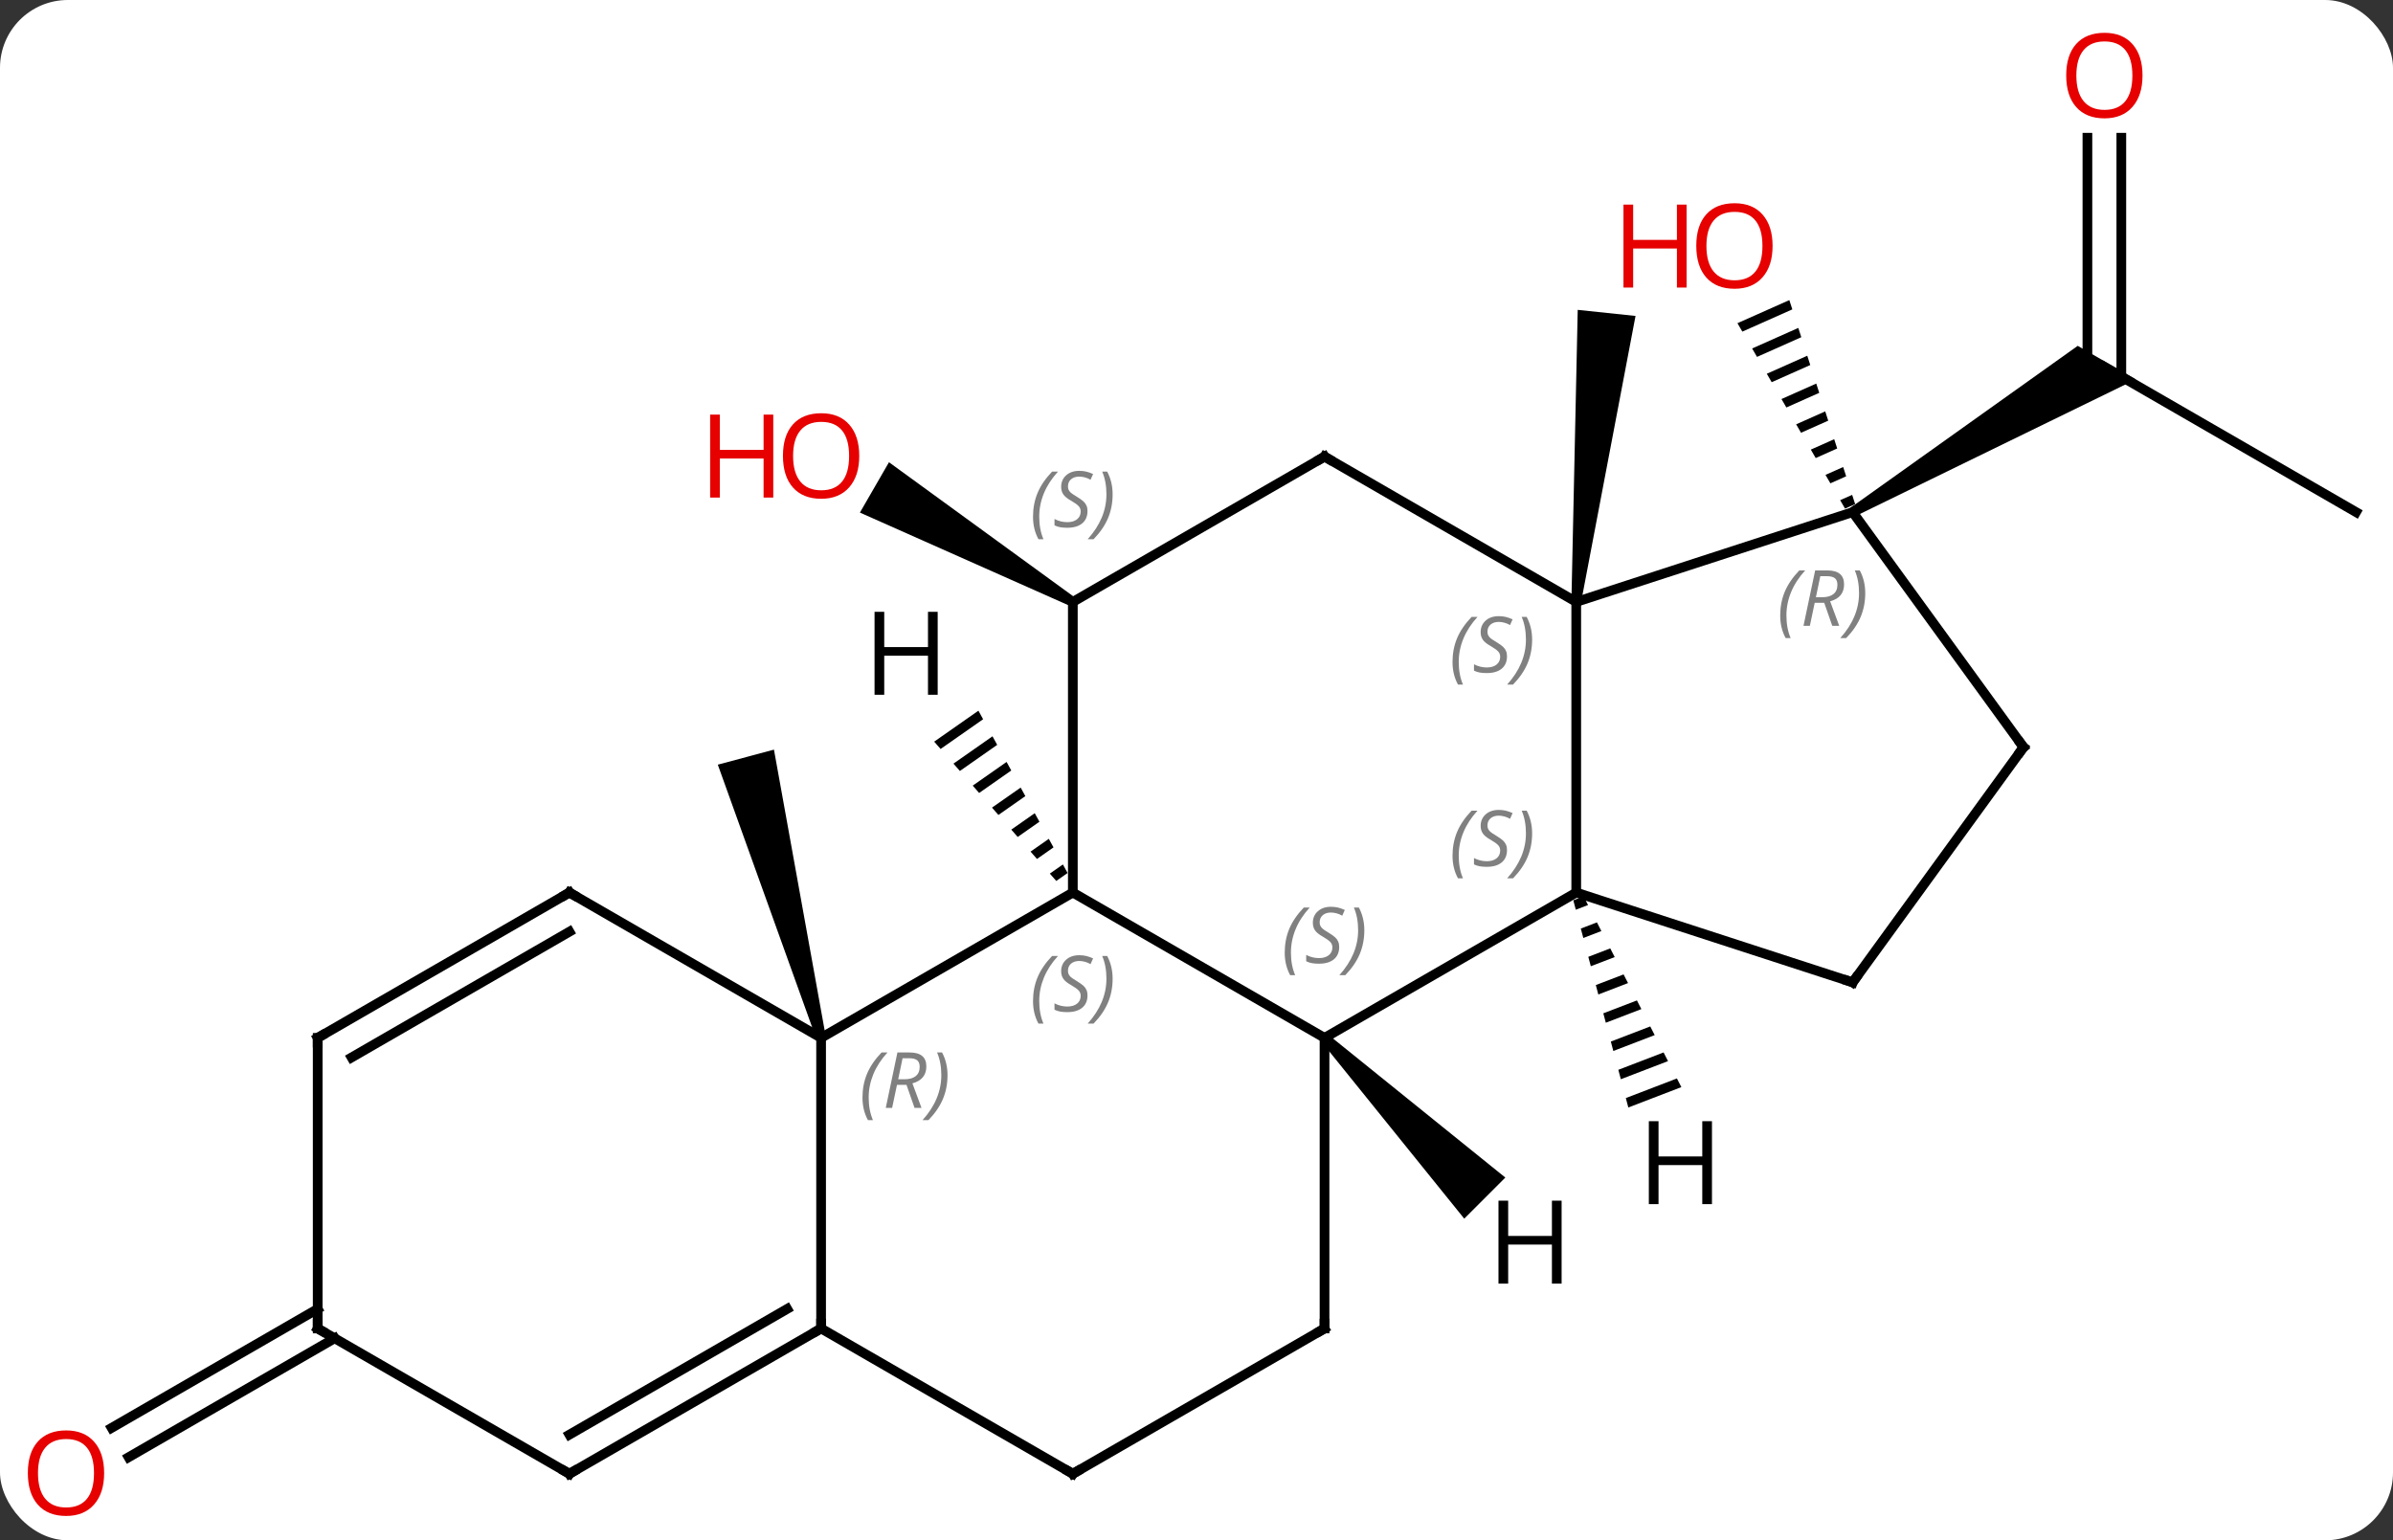 <svg width="247" viewBox="0 0 247 159" style="fill-opacity:1; color-rendering:auto; color-interpolation:auto; text-rendering:auto; stroke:black; stroke-linecap:square; stroke-miterlimit:10; shape-rendering:auto; stroke-opacity:1; fill:black; stroke-dasharray:none; font-weight:normal; stroke-width:1; font-family:'Open Sans'; font-style:normal; stroke-linejoin:miter; font-size:12; stroke-dashoffset:0; image-rendering:auto;" height="159" class="cas-substance-image" xmlns:xlink="http://www.w3.org/1999/xlink" xmlns="http://www.w3.org/2000/svg"><rect x="0" y="0" width="247" height="159" fill="#333333" stroke="none"/><svg class="cas-substance-single-component"><rect y="0" x="0" width="247" stroke="none" ry="7" rx="7" height="159" fill="white" class="cas-substance-group"/><svg y="0" x="0" width="247" viewBox="0 0 247 159" style="fill:black;" height="159" class="cas-substance-single-component-image"><svg><g><g transform="translate(125,80)" style="text-rendering:geometricPrecision; color-rendering:optimizeQuality; color-interpolation:linearRGB; stroke-linecap:butt; image-rendering:optimizeQuality;"><path style="stroke:none;" d="M38.192 -17.813 L37.198 -17.917 L37.849 -48.014 L43.816 -47.386 Z"/><path style="stroke:none;" d="M-39.765 27.006 L-40.731 27.264 L-50.91 -1.066 L-45.114 -2.618 Z"/><path style="stroke:none;" d="M-14.015 -18.298 L-14.515 -17.432 L-36.242 -27.088 L-33.242 -32.285 Z"/><line y2="-27.135" y1="-42.135" x2="118.188" x1="92.208" style="fill:none;"/><line y2="-65.783" y1="-41.125" x2="93.958" x1="93.958" style="fill:none;"/><line y2="-65.783" y1="-42.135" x2="90.458" x1="90.458" style="fill:none;"/><path style="stroke:none;" d="M66.478 -26.702 L65.978 -27.568 L89.458 -44.3 L95.458 -40.836 Z"/><path style="stroke:none;" d="M59.69 -49.021 L54.336 -46.638 L54.841 -45.768 L54.841 -45.768 L59.999 -48.064 L59.69 -49.021 ZM60.617 -46.149 L55.851 -44.028 L55.851 -44.028 L56.356 -43.158 L56.356 -43.158 L60.925 -45.192 L60.925 -45.192 L60.617 -46.149 ZM61.543 -43.278 L57.365 -41.418 L57.365 -41.418 L57.87 -40.548 L57.87 -40.548 L61.852 -42.32 L61.852 -42.32 L61.543 -43.278 ZM62.469 -40.406 L58.88 -38.808 L59.385 -37.938 L59.385 -37.938 L62.778 -39.449 L62.469 -40.406 ZM63.396 -37.534 L60.394 -36.198 L60.899 -35.328 L60.899 -35.328 L63.705 -36.577 L63.705 -36.577 L63.396 -37.534 ZM64.322 -34.663 L61.908 -33.588 L62.413 -32.718 L64.631 -33.705 L64.322 -34.663 ZM65.248 -31.791 L63.423 -30.979 L63.928 -30.108 L63.928 -30.108 L65.557 -30.834 L65.248 -31.791 ZM66.175 -28.919 L64.937 -28.369 L64.937 -28.369 L65.442 -27.499 L66.484 -27.962 L66.484 -27.962 L66.175 -28.919 Z"/><line y2="58.145" y1="70.424" x2="-90.458" x1="-111.725" style="fill:none;"/><line y2="55.114" y1="67.393" x2="-92.208" x1="-113.475" style="fill:none;"/><line y2="12.135" y1="27.135" x2="37.695" x1="11.715" style="fill:none;"/><line y2="12.135" y1="27.135" x2="-14.265" x1="11.715" style="fill:none;"/><line y2="57.135" y1="27.135" x2="11.715" x1="11.715" style="fill:none;"/><line y2="-17.865" y1="12.135" x2="37.695" x1="37.695" style="fill:none;"/><line y2="21.405" y1="12.135" x2="66.228" x1="37.695" style="fill:none;"/><line y2="27.135" y1="12.135" x2="-40.248" x1="-14.265" style="fill:none;"/><line y2="-17.865" y1="12.135" x2="-14.265" x1="-14.265" style="fill:none;"/><line y2="72.135" y1="57.135" x2="-14.265" x1="11.715" style="fill:none;"/><line y2="-27.135" y1="-17.865" x2="66.228" x1="37.695" style="fill:none;"/><line y2="-32.865" y1="-17.865" x2="11.715" x1="37.695" style="fill:none;"/><line y2="-2.865" y1="21.405" x2="83.862" x1="66.228" style="fill:none;"/><line y2="57.135" y1="27.135" x2="-40.248" x1="-40.248" style="fill:none;"/><line y2="12.135" y1="27.135" x2="-66.228" x1="-40.248" style="fill:none;"/><line y2="-32.865" y1="-17.865" x2="11.715" x1="-14.265" style="fill:none;"/><line y2="57.135" y1="72.135" x2="-40.248" x1="-14.265" style="fill:none;"/><line y2="-2.865" y1="-27.135" x2="83.862" x1="66.228" style="fill:none;"/><line y2="72.135" y1="57.135" x2="-66.228" x1="-40.248" style="fill:none;"/><line y2="68.094" y1="55.114" x2="-66.228" x1="-43.748" style="fill:none;"/><line y2="27.135" y1="12.135" x2="-92.208" x1="-66.228" style="fill:none;"/><line y2="29.156" y1="16.177" x2="-88.708" x1="-66.228" style="fill:none;"/><line y2="57.135" y1="72.135" x2="-92.208" x1="-66.228" style="fill:none;"/><line y2="57.135" y1="27.135" x2="-92.208" x1="-92.208" style="fill:none;"/><path style="stroke:none;" d="M11.361 27.489 L12.069 26.781 L30.377 41.555 L26.135 45.797 Z"/><path style="stroke:none;" d="M38.456 12.529 L37.394 12.937 L37.652 13.909 L38.914 13.424 L38.914 13.424 L38.456 12.529 ZM39.831 15.214 L38.168 15.853 L38.426 16.825 L40.29 16.109 L40.29 16.109 L39.831 15.214 ZM41.207 17.899 L38.942 18.769 L38.942 18.769 L39.2 19.741 L41.666 18.794 L41.207 17.899 ZM42.583 20.585 L39.717 21.685 L39.717 21.685 L39.975 22.657 L39.975 22.657 L43.042 21.48 L43.042 21.48 L42.583 20.585 ZM43.959 23.27 L40.491 24.601 L40.491 24.601 L40.749 25.573 L40.749 25.573 L44.418 24.165 L44.418 24.165 L43.959 23.27 ZM45.335 25.955 L41.266 27.517 L41.266 27.517 L41.524 28.489 L41.524 28.489 L45.794 26.85 L45.794 26.85 L45.335 25.955 ZM46.711 28.64 L42.04 30.433 L42.04 30.433 L42.298 31.406 L42.298 31.406 L47.169 29.535 L47.169 29.535 L46.711 28.64 ZM48.087 31.325 L42.814 33.35 L42.814 33.35 L43.072 34.322 L43.072 34.322 L48.545 32.22 L48.087 31.325 Z"/><path style="stroke:none;" d="M-24.01 -6.638 L-28.576 -3.443 L-27.913 -2.686 L-23.525 -5.756 L-23.525 -5.756 L-24.01 -6.638 ZM-22.556 -3.993 L-26.587 -1.173 L-25.923 -0.416 L-22.072 -3.111 L-22.556 -3.993 ZM-21.103 -1.347 L-24.597 1.098 L-23.934 1.855 L-23.934 1.855 L-20.619 -0.465 L-21.103 -1.347 ZM-19.65 1.299 L-22.608 3.368 L-22.608 3.368 L-21.945 4.125 L-19.166 2.181 L-19.65 1.299 ZM-18.197 3.945 L-20.618 5.639 L-20.618 5.639 L-19.955 6.396 L-17.712 4.826 L-17.712 4.826 L-18.197 3.945 ZM-16.744 6.59 L-18.629 7.909 L-18.629 7.909 L-17.966 8.666 L-17.966 8.666 L-16.259 7.472 L-16.259 7.472 L-16.744 6.59 ZM-15.29 9.236 L-16.639 10.18 L-15.976 10.936 L-15.976 10.936 L-14.806 10.118 L-14.806 10.118 L-15.29 9.236 Z"/></g><g transform="translate(125,80)" style="fill:rgb(230,0,0); text-rendering:geometricPrecision; color-rendering:optimizeQuality; image-rendering:optimizeQuality; font-family:'Open Sans'; stroke:rgb(230,0,0); color-interpolation:linearRGB;"><path style="stroke:none;" d="M-36.31 -32.935 Q-36.31 -30.873 -37.35 -29.693 Q-38.389 -28.513 -40.232 -28.513 Q-42.123 -28.513 -43.154 -29.677 Q-44.185 -30.842 -44.185 -32.951 Q-44.185 -35.045 -43.154 -36.193 Q-42.123 -37.342 -40.232 -37.342 Q-38.373 -37.342 -37.342 -36.17 Q-36.31 -34.998 -36.31 -32.935 ZM-43.139 -32.935 Q-43.139 -31.201 -42.396 -30.295 Q-41.654 -29.388 -40.232 -29.388 Q-38.81 -29.388 -38.084 -30.287 Q-37.357 -31.185 -37.357 -32.935 Q-37.357 -34.67 -38.084 -35.56 Q-38.81 -36.451 -40.232 -36.451 Q-41.654 -36.451 -42.396 -35.553 Q-43.139 -34.654 -43.139 -32.935 Z"/><path style="stroke:none;" d="M-45.185 -28.638 L-46.185 -28.638 L-46.185 -32.67 L-50.701 -32.67 L-50.701 -28.638 L-51.701 -28.638 L-51.701 -37.201 L-50.701 -37.201 L-50.701 -33.56 L-46.185 -33.56 L-46.185 -37.201 L-45.185 -37.201 L-45.185 -28.638 Z"/><path style="stroke:none;" d="M96.145 -72.205 Q96.145 -70.143 95.106 -68.963 Q94.067 -67.783 92.224 -67.783 Q90.333 -67.783 89.302 -68.948 Q88.27 -70.112 88.27 -72.221 Q88.27 -74.315 89.302 -75.463 Q90.333 -76.612 92.224 -76.612 Q94.083 -76.612 95.114 -75.44 Q96.145 -74.268 96.145 -72.205 ZM89.317 -72.205 Q89.317 -70.471 90.06 -69.565 Q90.802 -68.658 92.224 -68.658 Q93.645 -68.658 94.372 -69.557 Q95.099 -70.455 95.099 -72.205 Q95.099 -73.94 94.372 -74.83 Q93.645 -75.721 92.224 -75.721 Q90.802 -75.721 90.06 -74.823 Q89.317 -73.924 89.317 -72.205 Z"/><path style="stroke:none;" d="M57.962 -54.613 Q57.962 -52.551 56.922 -51.371 Q55.883 -50.191 54.04 -50.191 Q52.149 -50.191 51.118 -51.355 Q50.087 -52.52 50.087 -54.629 Q50.087 -56.723 51.118 -57.871 Q52.149 -59.02 54.04 -59.02 Q55.899 -59.02 56.93 -57.848 Q57.962 -56.676 57.962 -54.613 ZM51.133 -54.613 Q51.133 -52.879 51.876 -51.973 Q52.618 -51.066 54.04 -51.066 Q55.462 -51.066 56.188 -51.965 Q56.915 -52.863 56.915 -54.613 Q56.915 -56.348 56.188 -57.238 Q55.462 -58.129 54.04 -58.129 Q52.618 -58.129 51.876 -57.23 Q51.133 -56.332 51.133 -54.613 Z"/><path style="stroke:none;" d="M49.087 -50.316 L48.087 -50.316 L48.087 -54.348 L43.571 -54.348 L43.571 -50.316 L42.571 -50.316 L42.571 -58.879 L43.571 -58.879 L43.571 -55.238 L48.087 -55.238 L48.087 -58.879 L49.087 -58.879 L49.087 -50.316 Z"/><path style="stroke:none;" d="M-114.251 72.065 Q-114.251 74.127 -115.29 75.307 Q-116.329 76.487 -118.172 76.487 Q-120.063 76.487 -121.094 75.323 Q-122.126 74.158 -122.126 72.049 Q-122.126 69.955 -121.094 68.807 Q-120.063 67.658 -118.172 67.658 Q-116.313 67.658 -115.282 68.83 Q-114.251 70.002 -114.251 72.065 ZM-121.079 72.065 Q-121.079 73.799 -120.336 74.705 Q-119.594 75.612 -118.172 75.612 Q-116.751 75.612 -116.024 74.713 Q-115.297 73.815 -115.297 72.065 Q-115.297 70.33 -116.024 69.44 Q-116.751 68.549 -118.172 68.549 Q-119.594 68.549 -120.336 69.448 Q-121.079 70.346 -121.079 72.065 Z"/></g><g transform="translate(125,80)" style="font-size:8.4px; fill:gray; text-rendering:geometricPrecision; image-rendering:optimizeQuality; color-rendering:optimizeQuality; font-family:'Open Sans'; font-style:italic; stroke:gray; color-interpolation:linearRGB;"><path style="stroke:none;" d="M7.606 18.338 Q7.606 17.01 8.075 15.885 Q8.544 14.76 9.575 13.682 L10.185 13.682 Q9.216 14.744 8.732 15.916 Q8.247 17.088 8.247 18.323 Q8.247 19.651 8.685 20.666 L8.169 20.666 Q7.606 19.635 7.606 18.338 ZM13.229 17.744 Q13.229 18.573 12.682 19.026 Q12.135 19.479 11.135 19.479 Q10.729 19.479 10.416 19.424 Q10.104 19.369 9.823 19.229 L9.823 18.573 Q10.448 18.901 11.151 18.901 Q11.776 18.901 12.151 18.604 Q12.526 18.307 12.526 17.791 Q12.526 17.479 12.323 17.252 Q12.12 17.026 11.557 16.698 Q10.963 16.369 10.737 16.041 Q10.51 15.713 10.51 15.26 Q10.51 14.526 11.026 14.065 Q11.541 13.604 12.385 13.604 Q12.76 13.604 13.096 13.682 Q13.432 13.76 13.807 13.932 L13.541 14.526 Q13.291 14.369 12.971 14.283 Q12.651 14.197 12.385 14.197 Q11.854 14.197 11.534 14.471 Q11.213 14.744 11.213 15.213 Q11.213 15.416 11.284 15.565 Q11.354 15.713 11.495 15.846 Q11.635 15.979 12.057 16.229 Q12.62 16.573 12.823 16.768 Q13.026 16.963 13.127 17.198 Q13.229 17.432 13.229 17.744 ZM15.823 16.026 Q15.823 17.354 15.347 18.487 Q14.87 19.619 13.855 20.666 L13.245 20.666 Q15.183 18.51 15.183 16.026 Q15.183 14.697 14.745 13.682 L15.261 13.682 Q15.823 14.744 15.823 16.026 Z"/><path style="stroke:none;" d="M24.926 8.338 Q24.926 7.01 25.395 5.885 Q25.864 4.76 26.895 3.682 L27.504 3.682 Q26.536 4.744 26.051 5.916 Q25.567 7.088 25.567 8.323 Q25.567 9.651 26.004 10.666 L25.489 10.666 Q24.926 9.635 24.926 8.338 ZM30.549 7.744 Q30.549 8.573 30.002 9.026 Q29.455 9.479 28.455 9.479 Q28.049 9.479 27.736 9.424 Q27.424 9.369 27.142 9.229 L27.142 8.573 Q27.767 8.901 28.471 8.901 Q29.096 8.901 29.471 8.604 Q29.846 8.307 29.846 7.791 Q29.846 7.479 29.642 7.252 Q29.439 7.026 28.877 6.698 Q28.283 6.369 28.057 6.041 Q27.83 5.713 27.83 5.26 Q27.83 4.526 28.346 4.065 Q28.861 3.604 29.705 3.604 Q30.08 3.604 30.416 3.682 Q30.752 3.76 31.127 3.932 L30.861 4.526 Q30.611 4.369 30.291 4.284 Q29.971 4.198 29.705 4.198 Q29.174 4.198 28.853 4.471 Q28.533 4.744 28.533 5.213 Q28.533 5.416 28.603 5.565 Q28.674 5.713 28.814 5.846 Q28.955 5.979 29.377 6.229 Q29.939 6.573 30.142 6.768 Q30.346 6.963 30.447 7.198 Q30.549 7.432 30.549 7.744 ZM33.143 6.026 Q33.143 7.354 32.667 8.487 Q32.19 9.619 31.174 10.666 L30.565 10.666 Q32.503 8.51 32.503 6.026 Q32.503 4.698 32.065 3.682 L32.581 3.682 Q33.143 4.744 33.143 6.026 Z"/><path style="stroke:none;" d="M-18.374 23.338 Q-18.374 22.01 -17.905 20.885 Q-17.436 19.76 -16.405 18.682 L-15.796 18.682 Q-16.764 19.744 -17.249 20.916 Q-17.733 22.088 -17.733 23.323 Q-17.733 24.651 -17.296 25.666 L-17.811 25.666 Q-18.374 24.635 -18.374 23.338 ZM-12.751 22.744 Q-12.751 23.573 -13.298 24.026 Q-13.845 24.479 -14.845 24.479 Q-15.251 24.479 -15.564 24.424 Q-15.876 24.369 -16.157 24.229 L-16.157 23.573 Q-15.533 23.901 -14.829 23.901 Q-14.204 23.901 -13.829 23.604 Q-13.454 23.307 -13.454 22.791 Q-13.454 22.479 -13.658 22.252 Q-13.861 22.026 -14.423 21.698 Q-15.017 21.369 -15.243 21.041 Q-15.47 20.713 -15.47 20.26 Q-15.47 19.526 -14.954 19.065 Q-14.439 18.604 -13.595 18.604 Q-13.22 18.604 -12.884 18.682 Q-12.548 18.76 -12.173 18.932 L-12.439 19.526 Q-12.689 19.369 -13.009 19.283 Q-13.329 19.198 -13.595 19.198 Q-14.126 19.198 -14.447 19.471 Q-14.767 19.744 -14.767 20.213 Q-14.767 20.416 -14.697 20.565 Q-14.626 20.713 -14.486 20.846 Q-14.345 20.979 -13.923 21.229 Q-13.361 21.573 -13.158 21.768 Q-12.954 21.963 -12.853 22.198 Q-12.751 22.432 -12.751 22.744 ZM-10.157 21.026 Q-10.157 22.354 -10.633 23.487 Q-11.11 24.619 -12.126 25.666 L-12.735 25.666 Q-10.797 23.51 -10.797 21.026 Q-10.797 19.698 -11.235 18.682 L-10.719 18.682 Q-10.157 19.744 -10.157 21.026 Z"/></g><g transform="translate(125,80)" style="stroke-linecap:butt; font-size:8.4px; text-rendering:geometricPrecision; image-rendering:optimizeQuality; color-rendering:optimizeQuality; font-family:'Open Sans'; font-style:italic; color-interpolation:linearRGB; stroke-miterlimit:5;"><path style="fill:none;" d="M11.715 56.635 L11.715 57.135 L11.282 57.385"/><path style="fill:gray; stroke:none;" d="M24.926 -11.662 Q24.926 -12.99 25.395 -14.115 Q25.864 -15.24 26.895 -16.318 L27.504 -16.318 Q26.536 -15.256 26.051 -14.084 Q25.567 -12.912 25.567 -11.678 Q25.567 -10.349 26.004 -9.334 L25.489 -9.334 Q24.926 -10.365 24.926 -11.662 ZM30.549 -12.256 Q30.549 -11.428 30.002 -10.974 Q29.455 -10.521 28.455 -10.521 Q28.049 -10.521 27.736 -10.576 Q27.424 -10.631 27.142 -10.771 L27.142 -11.428 Q27.767 -11.099 28.471 -11.099 Q29.096 -11.099 29.471 -11.396 Q29.846 -11.693 29.846 -12.209 Q29.846 -12.521 29.642 -12.748 Q29.439 -12.974 28.877 -13.303 Q28.283 -13.631 28.057 -13.959 Q27.83 -14.287 27.83 -14.74 Q27.83 -15.474 28.346 -15.935 Q28.861 -16.396 29.705 -16.396 Q30.08 -16.396 30.416 -16.318 Q30.752 -16.24 31.127 -16.068 L30.861 -15.474 Q30.611 -15.631 30.291 -15.717 Q29.971 -15.803 29.705 -15.803 Q29.174 -15.803 28.853 -15.529 Q28.533 -15.256 28.533 -14.787 Q28.533 -14.584 28.603 -14.435 Q28.674 -14.287 28.814 -14.154 Q28.955 -14.021 29.377 -13.771 Q29.939 -13.428 30.142 -13.232 Q30.346 -13.037 30.447 -12.803 Q30.549 -12.568 30.549 -12.256 ZM33.143 -13.974 Q33.143 -12.646 32.667 -11.514 Q32.19 -10.381 31.174 -9.334 L30.565 -9.334 Q32.503 -11.49 32.503 -13.974 Q32.503 -15.303 32.065 -16.318 L32.581 -16.318 Q33.143 -15.256 33.143 -13.974 Z"/><path style="fill:none;" d="M65.752 21.25 L66.228 21.405 L66.522 21"/><path style="fill:gray; stroke:none;" d="M-35.977 33.299 Q-35.977 31.971 -35.508 30.846 Q-35.039 29.721 -34.008 28.643 L-33.398 28.643 Q-34.367 29.706 -34.852 30.877 Q-35.336 32.049 -35.336 33.284 Q-35.336 34.612 -34.898 35.627 L-35.414 35.627 Q-35.977 34.596 -35.977 33.299 ZM-32.416 31.987 L-32.916 34.362 L-33.573 34.362 L-32.37 28.643 L-31.119 28.643 Q-29.385 28.643 -29.385 30.081 Q-29.385 31.44 -30.823 31.831 L-29.885 34.362 L-30.604 34.362 L-31.432 31.987 L-32.416 31.987 ZM-31.838 29.237 Q-32.229 31.159 -32.291 31.409 L-31.635 31.409 Q-30.885 31.409 -30.479 31.081 Q-30.073 30.752 -30.073 30.127 Q-30.073 29.659 -30.331 29.448 Q-30.588 29.237 -31.182 29.237 L-31.838 29.237 ZM-27.199 30.987 Q-27.199 32.315 -27.676 33.448 Q-28.152 34.581 -29.168 35.627 L-29.777 35.627 Q-27.84 33.471 -27.84 30.987 Q-27.84 29.659 -28.277 28.643 L-27.762 28.643 Q-27.199 29.706 -27.199 30.987 Z"/><path style="fill:gray; stroke:none;" d="M-18.374 -26.662 Q-18.374 -27.99 -17.905 -29.115 Q-17.436 -30.24 -16.405 -31.318 L-15.796 -31.318 Q-16.764 -30.256 -17.249 -29.084 Q-17.733 -27.912 -17.733 -26.677 Q-17.733 -25.349 -17.296 -24.334 L-17.811 -24.334 Q-18.374 -25.365 -18.374 -26.662 ZM-12.751 -27.256 Q-12.751 -26.427 -13.298 -25.974 Q-13.845 -25.521 -14.845 -25.521 Q-15.251 -25.521 -15.564 -25.576 Q-15.876 -25.631 -16.157 -25.771 L-16.157 -26.427 Q-15.533 -26.099 -14.829 -26.099 Q-14.204 -26.099 -13.829 -26.396 Q-13.454 -26.693 -13.454 -27.209 Q-13.454 -27.521 -13.658 -27.748 Q-13.861 -27.974 -14.423 -28.302 Q-15.017 -28.631 -15.243 -28.959 Q-15.47 -29.287 -15.47 -29.74 Q-15.47 -30.474 -14.954 -30.935 Q-14.439 -31.396 -13.595 -31.396 Q-13.22 -31.396 -12.884 -31.318 Q-12.548 -31.24 -12.173 -31.068 L-12.439 -30.474 Q-12.689 -30.631 -13.009 -30.717 Q-13.329 -30.802 -13.595 -30.802 Q-14.126 -30.802 -14.447 -30.529 Q-14.767 -30.256 -14.767 -29.787 Q-14.767 -29.584 -14.697 -29.435 Q-14.626 -29.287 -14.486 -29.154 Q-14.345 -29.021 -13.923 -28.771 Q-13.361 -28.427 -13.158 -28.232 Q-12.954 -28.037 -12.853 -27.802 Q-12.751 -27.568 -12.751 -27.256 ZM-10.157 -28.974 Q-10.157 -27.646 -10.633 -26.513 Q-11.11 -25.381 -12.126 -24.334 L-12.735 -24.334 Q-10.797 -26.49 -10.797 -28.974 Q-10.797 -30.302 -11.235 -31.318 L-10.719 -31.318 Q-10.157 -30.256 -10.157 -28.974 Z"/><path style="fill:none;" d="M-13.832 71.885 L-14.265 72.135 L-14.698 71.885"/><path style="fill:gray; stroke:none;" d="M58.749 -16.46 Q58.749 -17.788 59.218 -18.913 Q59.687 -20.038 60.718 -21.117 L61.327 -21.117 Q60.358 -20.054 59.874 -18.882 Q59.39 -17.71 59.39 -16.476 Q59.39 -15.148 59.827 -14.132 L59.312 -14.132 Q58.749 -15.164 58.749 -16.46 ZM62.309 -17.773 L61.809 -15.398 L61.153 -15.398 L62.356 -21.117 L63.606 -21.117 Q65.341 -21.117 65.341 -19.679 Q65.341 -18.32 63.903 -17.929 L64.841 -15.398 L64.122 -15.398 L63.294 -17.773 L62.309 -17.773 ZM62.887 -20.523 Q62.497 -18.601 62.434 -18.351 L63.09 -18.351 Q63.84 -18.351 64.247 -18.679 Q64.653 -19.007 64.653 -19.632 Q64.653 -20.101 64.395 -20.312 Q64.137 -20.523 63.544 -20.523 L62.887 -20.523 ZM67.526 -18.773 Q67.526 -17.445 67.05 -16.312 Q66.573 -15.179 65.558 -14.132 L64.948 -14.132 Q66.886 -16.288 66.886 -18.773 Q66.886 -20.101 66.448 -21.117 L66.964 -21.117 Q67.526 -20.054 67.526 -18.773 Z"/><path style="fill:none;" d="M12.148 -32.615 L11.715 -32.865 L11.282 -32.615"/><path style="fill:none;" d="M83.568 -2.461 L83.862 -2.865 L83.568 -3.269"/><path style="fill:none;" d="M-40.681 57.385 L-40.248 57.135 L-40.248 56.635"/><path style="fill:none;" d="M-65.795 12.385 L-66.228 12.135 L-66.661 12.385"/><path style="fill:none;" d="M-65.795 71.885 L-66.228 72.135 L-66.661 71.885"/><path style="fill:none;" d="M-91.775 26.885 L-92.208 27.135 L-92.208 27.635"/><path style="fill:none;" d="M-91.775 57.385 L-92.208 57.135 L-92.208 56.635"/><path style="stroke:none;" d="M36.186 52.504 L35.186 52.504 L35.186 48.473 L30.67 48.473 L30.67 52.504 L29.67 52.504 L29.67 43.942 L30.67 43.942 L30.67 47.582 L35.186 47.582 L35.186 43.942 L36.186 43.942 L36.186 52.504 Z"/><path style="stroke:none;" d="M51.705 44.299 L50.705 44.299 L50.705 40.268 L46.189 40.268 L46.189 44.299 L45.189 44.299 L45.189 35.737 L46.189 35.737 L46.189 39.377 L50.705 39.377 L50.705 35.737 L51.705 35.737 L51.705 44.299 Z"/><path style="stroke:none;" d="M-28.215 -8.282 L-29.215 -8.282 L-29.215 -12.313 L-33.731 -12.313 L-33.731 -8.282 L-34.731 -8.282 L-34.731 -16.844 L-33.731 -16.844 L-33.731 -13.204 L-29.215 -13.204 L-29.215 -16.844 L-28.215 -16.844 L-28.215 -8.282 Z"/></g></g></svg></svg></svg></svg>